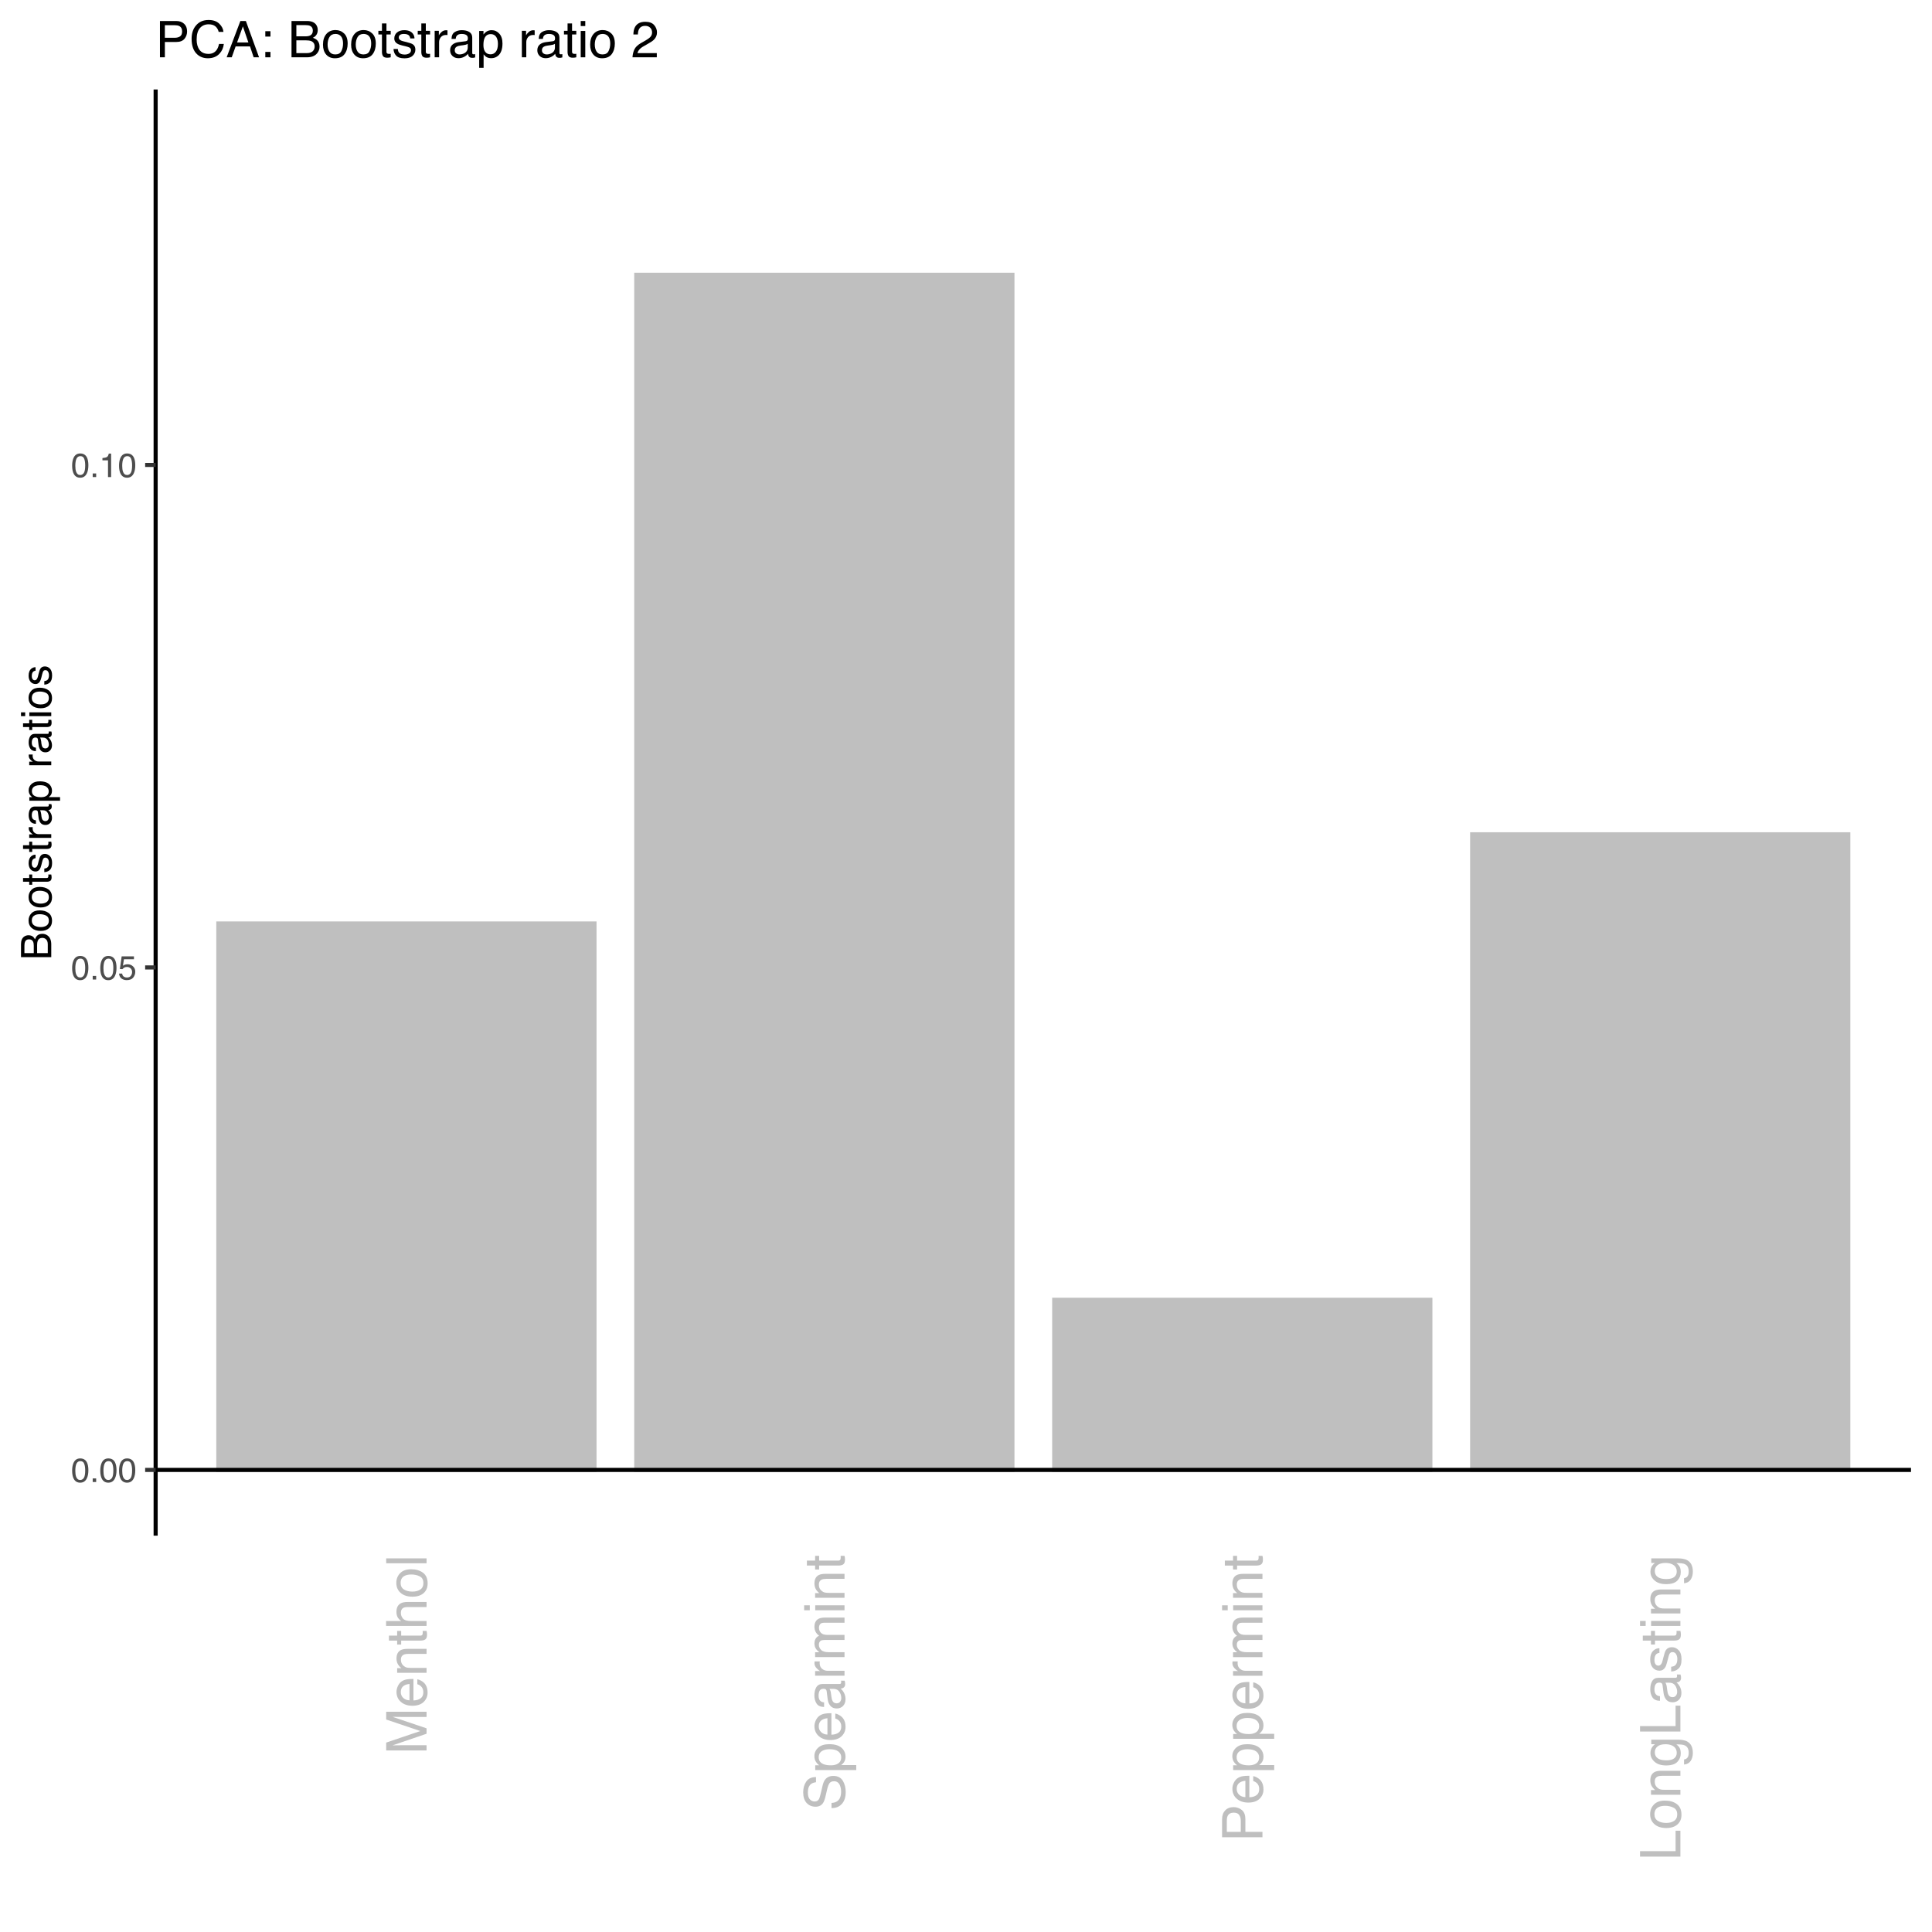 <?xml version="1.0" encoding="UTF-8"?>
<svg xmlns="http://www.w3.org/2000/svg" xmlns:xlink="http://www.w3.org/1999/xlink" width="504pt" height="504pt" viewBox="0 0 504 504" version="1.1">
<defs>
<g>
<symbol overflow="visible" id="glyph0-0">
<path style="stroke:none;" d="M 0.281 0 L 0.281 -6.312 L 5.297 -6.312 L 5.297 0 Z M 4.5 -0.797 L 4.5 -5.516 L 1.078 -5.516 L 1.078 -0.797 Z M 4.5 -0.797 "/>
</symbol>
<symbol overflow="visible" id="glyph0-1">
<path style="stroke:none;" d="M 2.375 -6.156 C 3.176 -6.156 3.754 -5.828 4.109 -5.172 C 4.379 -4.66 4.516 -3.961 4.516 -3.078 C 4.516 -2.242 4.391 -1.555 4.141 -1.016 C 3.785 -0.223 3.195 0.172 2.375 0.172 C 1.633 0.172 1.082 -0.148 0.719 -0.797 C 0.426 -1.328 0.281 -2.047 0.281 -2.953 C 0.281 -3.648 0.367 -4.25 0.547 -4.75 C 0.879 -5.688 1.488 -6.156 2.375 -6.156 Z M 2.375 -0.531 C 2.77 -0.531 3.086 -0.707 3.328 -1.062 C 3.566 -1.426 3.688 -2.086 3.688 -3.047 C 3.688 -3.754 3.598 -4.332 3.422 -4.781 C 3.254 -5.227 2.922 -5.453 2.422 -5.453 C 1.973 -5.453 1.641 -5.238 1.422 -4.812 C 1.211 -4.383 1.109 -3.754 1.109 -2.922 C 1.109 -2.297 1.176 -1.789 1.312 -1.406 C 1.52 -0.82 1.875 -0.531 2.375 -0.531 Z M 2.375 -0.531 "/>
</symbol>
<symbol overflow="visible" id="glyph0-2">
<path style="stroke:none;" d="M 0.75 -0.938 L 1.656 -0.938 L 1.656 0 L 0.75 0 Z M 0.75 -0.938 "/>
</symbol>
<symbol overflow="visible" id="glyph0-3">
<path style="stroke:none;" d="M 1.094 -1.562 C 1.133 -1.125 1.336 -0.82 1.703 -0.656 C 1.879 -0.57 2.094 -0.531 2.344 -0.531 C 2.801 -0.531 3.141 -0.676 3.359 -0.969 C 3.578 -1.258 3.688 -1.582 3.688 -1.938 C 3.688 -2.363 3.555 -2.691 3.297 -2.922 C 3.035 -3.16 2.719 -3.281 2.344 -3.281 C 2.082 -3.281 1.852 -3.227 1.656 -3.125 C 1.469 -3.02 1.305 -2.879 1.172 -2.703 L 0.5 -2.734 L 0.969 -6.047 L 4.172 -6.047 L 4.172 -5.297 L 1.562 -5.297 L 1.297 -3.594 C 1.43 -3.695 1.566 -3.773 1.703 -3.828 C 1.93 -3.93 2.195 -3.984 2.5 -3.984 C 3.062 -3.984 3.535 -3.801 3.922 -3.438 C 4.316 -3.07 4.516 -2.609 4.516 -2.047 C 4.516 -1.461 4.332 -0.945 3.969 -0.5 C 3.613 -0.062 3.047 0.156 2.266 0.156 C 1.754 0.156 1.305 0.016 0.922 -0.266 C 0.547 -0.547 0.332 -0.977 0.281 -1.562 Z M 1.094 -1.562 "/>
</symbol>
<symbol overflow="visible" id="glyph0-4">
<path style="stroke:none;" d="M 0.844 -4.359 L 0.844 -4.953 C 1.395 -5.004 1.781 -5.094 2 -5.219 C 2.227 -5.344 2.395 -5.645 2.5 -6.125 L 3.109 -6.125 L 3.109 0 L 2.297 0 L 2.297 -4.359 Z M 0.844 -4.359 "/>
</symbol>
<symbol overflow="visible" id="glyph1-0">
<path style="stroke:none;" d="M 0 -0.469 L -10.531 -0.469 L -10.531 -8.828 L 0 -8.828 Z M -1.312 -7.516 L -9.203 -7.516 L -9.203 -1.797 L -1.312 -1.797 Z M -1.312 -7.516 "/>
</symbol>
<symbol overflow="visible" id="glyph1-1">
<path style="stroke:none;" d="M -10.531 -1.078 L -10.531 -3.125 L -1.625 -6.141 L -10.531 -9.141 L -10.531 -11.172 L 0 -11.172 L 0 -9.812 L -6.219 -9.812 C -6.426 -9.812 -6.781 -9.816 -7.281 -9.828 C -7.781 -9.836 -8.312 -9.844 -8.875 -9.844 L 0 -6.844 L 0 -5.438 L -8.875 -2.406 L -8.547 -2.406 C -8.297 -2.406 -7.906 -2.41 -7.375 -2.422 C -6.844 -2.43 -6.457 -2.438 -6.219 -2.438 L 0 -2.438 L 0 -1.078 Z M -10.531 -1.078 "/>
</symbol>
<symbol overflow="visible" id="glyph1-2">
<path style="stroke:none;" d="M -7.844 -4.141 C -7.844 -4.68 -7.711 -5.207 -7.453 -5.719 C -7.203 -6.227 -6.875 -6.617 -6.469 -6.891 C -6.082 -7.148 -5.629 -7.32 -5.109 -7.406 C -4.754 -7.477 -4.191 -7.516 -3.422 -7.516 L -3.422 -1.906 C -2.641 -1.926 -2.016 -2.109 -1.547 -2.453 C -1.078 -2.797 -0.844 -3.328 -0.844 -4.047 C -0.844 -4.723 -1.066 -5.258 -1.516 -5.656 C -1.773 -5.883 -2.07 -6.047 -2.406 -6.141 L -2.406 -7.422 C -2.125 -7.379 -1.812 -7.266 -1.469 -7.078 C -1.125 -6.891 -0.836 -6.68 -0.609 -6.453 C -0.234 -6.055 0.02 -5.57 0.156 -5 C 0.227 -4.688 0.266 -4.332 0.266 -3.938 C 0.266 -2.977 -0.078 -2.164 -0.766 -1.5 C -1.461 -0.844 -2.438 -0.516 -3.688 -0.516 C -4.914 -0.516 -5.914 -0.848 -6.688 -1.516 C -7.457 -2.18 -7.844 -3.055 -7.844 -4.141 Z M -4.453 -6.203 C -5.004 -6.148 -5.445 -6.023 -5.781 -5.828 C -6.406 -5.473 -6.719 -4.883 -6.719 -4.062 C -6.719 -3.469 -6.504 -2.969 -6.078 -2.562 C -5.648 -2.164 -5.109 -1.957 -4.453 -1.938 Z M -7.859 -4.016 Z M -7.859 -4.016 "/>
</symbol>
<symbol overflow="visible" id="glyph1-3">
<path style="stroke:none;" d="M -7.672 -0.953 L -7.672 -2.172 L -6.578 -2.172 C -7.023 -2.535 -7.348 -2.922 -7.547 -3.328 C -7.742 -3.734 -7.844 -4.18 -7.844 -4.672 C -7.844 -5.766 -7.461 -6.504 -6.703 -6.891 C -6.285 -7.098 -5.691 -7.203 -4.922 -7.203 L 0 -7.203 L 0 -5.891 L -4.828 -5.891 C -5.297 -5.891 -5.676 -5.82 -5.969 -5.688 C -6.445 -5.457 -6.688 -5.039 -6.688 -4.438 C -6.688 -4.125 -6.656 -3.875 -6.594 -3.688 C -6.488 -3.332 -6.273 -3.02 -5.953 -2.75 C -5.703 -2.531 -5.441 -2.391 -5.172 -2.328 C -4.898 -2.266 -4.516 -2.234 -4.016 -2.234 L 0 -2.234 L 0 -0.953 Z M -7.859 -3.969 Z M -7.859 -3.969 "/>
</symbol>
<symbol overflow="visible" id="glyph1-4">
<path style="stroke:none;" d="M -9.812 -1.203 L -9.812 -2.5 L -7.672 -2.5 L -7.672 -3.734 L -6.625 -3.734 L -6.625 -2.5 L -1.609 -2.5 C -1.336 -2.5 -1.16 -2.594 -1.078 -2.781 C -1.023 -2.883 -1 -3.051 -1 -3.281 C -1 -3.344 -1 -3.41 -1 -3.484 C -1 -3.555 -1.004 -3.641 -1.016 -3.734 L 0 -3.734 C 0.039 -3.586 0.07 -3.43 0.094 -3.266 C 0.113 -3.109 0.125 -2.938 0.125 -2.75 C 0.125 -2.145 -0.023 -1.734 -0.328 -1.516 C -0.641 -1.305 -1.047 -1.203 -1.547 -1.203 L -6.625 -1.203 L -6.625 -0.172 L -7.672 -0.172 L -7.672 -1.203 Z M -9.812 -1.203 "/>
</symbol>
<symbol overflow="visible" id="glyph1-5">
<path style="stroke:none;" d="M -10.562 -0.953 L -10.562 -2.234 L -6.641 -2.234 C -7.023 -2.535 -7.297 -2.812 -7.453 -3.062 C -7.723 -3.477 -7.859 -3.992 -7.859 -4.609 C -7.859 -5.723 -7.469 -6.477 -6.688 -6.875 C -6.258 -7.094 -5.672 -7.203 -4.922 -7.203 L 0 -7.203 L 0 -5.875 L -4.828 -5.875 C -5.398 -5.875 -5.816 -5.801 -6.078 -5.656 C -6.492 -5.426 -6.703 -4.988 -6.703 -4.344 C -6.703 -3.801 -6.52 -3.312 -6.156 -2.875 C -5.789 -2.445 -5.094 -2.234 -4.062 -2.234 L 0 -2.234 L 0 -0.953 Z M -10.562 -0.953 "/>
</symbol>
<symbol overflow="visible" id="glyph1-6">
<path style="stroke:none;" d="M -0.828 -3.984 C -0.828 -4.836 -1.148 -5.422 -1.797 -5.734 C -2.441 -6.055 -3.164 -6.219 -3.969 -6.219 C -4.676 -6.219 -5.254 -6.102 -5.703 -5.875 C -6.41 -5.52 -6.766 -4.895 -6.766 -4 C -6.766 -3.219 -6.461 -2.645 -5.859 -2.281 C -5.266 -1.926 -4.539 -1.75 -3.688 -1.75 C -2.875 -1.75 -2.191 -1.926 -1.641 -2.281 C -1.098 -2.645 -0.828 -3.211 -0.828 -3.984 Z M -7.891 -4.047 C -7.891 -5.035 -7.562 -5.867 -6.906 -6.547 C -6.25 -7.234 -5.281 -7.578 -4 -7.578 C -2.758 -7.578 -1.734 -7.273 -0.922 -6.672 C -0.117 -6.066 0.281 -5.133 0.281 -3.875 C 0.281 -2.812 -0.07 -1.969 -0.781 -1.344 C -1.5 -0.727 -2.461 -0.422 -3.672 -0.422 C -4.961 -0.422 -5.988 -0.75 -6.75 -1.406 C -7.508 -2.062 -7.891 -2.941 -7.891 -4.047 Z M -7.859 -4 Z M -7.859 -4 "/>
</symbol>
<symbol overflow="visible" id="glyph1-7">
<path style="stroke:none;" d="M -10.531 -0.984 L -10.531 -2.266 L 0 -2.266 L 0 -0.984 Z M -10.531 -0.984 "/>
</symbol>
<symbol overflow="visible" id="glyph1-8">
<path style="stroke:none;" d="M -3.391 -2.047 C -2.797 -2.078 -2.312 -2.219 -1.938 -2.469 C -1.238 -2.945 -0.891 -3.781 -0.891 -4.969 C -0.891 -5.508 -0.969 -6 -1.125 -6.438 C -1.414 -7.281 -1.945 -7.703 -2.719 -7.703 C -3.289 -7.703 -3.695 -7.523 -3.938 -7.172 C -4.176 -6.805 -4.383 -6.238 -4.562 -5.469 L -4.891 -4.047 C -5.098 -3.109 -5.328 -2.445 -5.578 -2.062 C -6.016 -1.395 -6.672 -1.062 -7.547 -1.062 C -8.492 -1.062 -9.27 -1.383 -9.875 -2.031 C -10.477 -2.688 -10.781 -3.617 -10.781 -4.828 C -10.781 -5.922 -10.516 -6.852 -9.984 -7.625 C -9.453 -8.406 -8.602 -8.797 -7.438 -8.797 L -7.438 -7.453 C -8 -7.379 -8.43 -7.223 -8.734 -6.984 C -9.285 -6.555 -9.562 -5.82 -9.562 -4.781 C -9.562 -3.938 -9.383 -3.332 -9.031 -2.969 C -8.676 -2.602 -8.266 -2.422 -7.797 -2.422 C -7.273 -2.422 -6.895 -2.633 -6.656 -3.062 C -6.508 -3.344 -6.32 -3.977 -6.094 -4.969 L -5.75 -6.453 C -5.594 -7.16 -5.375 -7.707 -5.094 -8.094 C -4.594 -8.758 -3.875 -9.094 -2.938 -9.094 C -1.781 -9.094 -0.945 -8.672 -0.438 -7.828 C 0.062 -6.984 0.312 -6 0.312 -4.875 C 0.312 -3.562 -0.02 -2.535 -0.688 -1.797 C -1.352 -1.055 -2.254 -0.691 -3.391 -0.703 Z M -10.812 -4.922 Z M -10.812 -4.922 "/>
</symbol>
<symbol overflow="visible" id="glyph1-9">
<path style="stroke:none;" d="M -0.859 -4.188 C -0.859 -4.789 -1.109 -5.289 -1.609 -5.688 C -2.117 -6.082 -2.879 -6.281 -3.891 -6.281 C -4.492 -6.281 -5.016 -6.191 -5.453 -6.016 C -6.305 -5.68 -6.734 -5.07 -6.734 -4.188 C -6.734 -3.289 -6.285 -2.676 -5.391 -2.344 C -4.91 -2.164 -4.301 -2.078 -3.562 -2.078 C -2.969 -2.078 -2.469 -2.164 -2.062 -2.344 C -1.258 -2.676 -0.859 -3.289 -0.859 -4.188 Z M -7.641 -0.844 L -7.641 -2.094 L -6.625 -2.094 C -6.969 -2.352 -7.234 -2.633 -7.422 -2.938 C -7.711 -3.375 -7.859 -3.891 -7.859 -4.484 C -7.859 -5.348 -7.523 -6.082 -6.859 -6.688 C -6.191 -7.289 -5.238 -7.594 -4 -7.594 C -2.332 -7.594 -1.141 -7.16 -0.422 -6.297 C 0.035 -5.734 0.266 -5.086 0.266 -4.359 C 0.266 -3.773 0.133 -3.289 -0.125 -2.906 C -0.27 -2.676 -0.516 -2.422 -0.859 -2.141 L 3.062 -2.141 L 3.062 -0.844 Z M -7.641 -0.844 "/>
</symbol>
<symbol overflow="visible" id="glyph1-10">
<path style="stroke:none;" d="M -2.047 -1.938 C -1.672 -1.938 -1.375 -2.07 -1.156 -2.344 C -0.945 -2.613 -0.844 -2.938 -0.844 -3.312 C -0.844 -3.758 -0.945 -4.195 -1.156 -4.625 C -1.5 -5.344 -2.066 -5.703 -2.859 -5.703 L -3.906 -5.703 C -3.801 -5.547 -3.711 -5.344 -3.641 -5.094 C -3.578 -4.844 -3.535 -4.598 -3.516 -4.359 L -3.406 -3.578 C -3.344 -3.109 -3.242 -2.758 -3.109 -2.531 C -2.891 -2.133 -2.535 -1.938 -2.047 -1.938 Z M -4.656 -5.062 C -4.688 -5.352 -4.805 -5.551 -5.016 -5.656 C -5.129 -5.707 -5.297 -5.734 -5.516 -5.734 C -5.953 -5.734 -6.27 -5.578 -6.469 -5.266 C -6.664 -4.953 -6.766 -4.504 -6.766 -3.922 C -6.766 -3.254 -6.582 -2.781 -6.219 -2.5 C -6.02 -2.332 -5.723 -2.227 -5.328 -2.188 L -5.328 -0.984 C -6.273 -1.004 -6.93 -1.305 -7.297 -1.891 C -7.672 -2.484 -7.859 -3.172 -7.859 -3.953 C -7.859 -4.859 -7.688 -5.594 -7.344 -6.156 C -7 -6.707 -6.461 -6.984 -5.734 -6.984 L -1.312 -6.984 C -1.188 -6.984 -1.082 -7.008 -1 -7.062 C -0.914 -7.125 -0.875 -7.242 -0.875 -7.422 C -0.875 -7.484 -0.875 -7.547 -0.875 -7.609 C -0.883 -7.68 -0.898 -7.758 -0.922 -7.844 L 0.031 -7.844 C 0.094 -7.645 0.129 -7.492 0.141 -7.391 C 0.16 -7.285 0.172 -7.141 0.172 -6.953 C 0.172 -6.516 0.008 -6.191 -0.312 -5.984 C -0.477 -5.879 -0.711 -5.805 -1.016 -5.766 C -0.672 -5.504 -0.367 -5.125 -0.109 -4.625 C 0.141 -4.133 0.266 -3.598 0.266 -3.016 C 0.266 -2.297 0.051 -1.711 -0.375 -1.266 C -0.812 -0.816 -1.359 -0.594 -2.016 -0.594 C -2.723 -0.594 -3.27 -0.812 -3.656 -1.25 C -4.051 -1.695 -4.297 -2.281 -4.391 -3 Z M -7.859 -3.984 Z M -7.859 -3.984 "/>
</symbol>
<symbol overflow="visible" id="glyph1-11">
<path style="stroke:none;" d="M -7.672 -0.984 L -7.672 -2.203 L -6.344 -2.203 C -6.602 -2.305 -6.914 -2.551 -7.281 -2.938 C -7.656 -3.332 -7.844 -3.785 -7.844 -4.297 C -7.844 -4.316 -7.836 -4.352 -7.828 -4.406 C -7.828 -4.469 -7.82 -4.57 -7.812 -4.719 L -6.453 -4.719 C -6.461 -4.633 -6.469 -4.562 -6.469 -4.5 C -6.477 -4.438 -6.484 -4.367 -6.484 -4.297 C -6.484 -3.641 -6.273 -3.133 -5.859 -2.781 C -5.441 -2.438 -4.957 -2.266 -4.406 -2.266 L 0 -2.266 L 0 -0.984 Z M -7.672 -0.984 "/>
</symbol>
<symbol overflow="visible" id="glyph1-12">
<path style="stroke:none;" d="M -7.672 -0.953 L -7.672 -2.219 L -6.578 -2.219 C -6.961 -2.52 -7.238 -2.797 -7.406 -3.047 C -7.695 -3.473 -7.844 -3.957 -7.844 -4.5 C -7.844 -5.113 -7.691 -5.602 -7.391 -5.969 C -7.223 -6.188 -6.973 -6.379 -6.641 -6.547 C -7.047 -6.836 -7.348 -7.176 -7.547 -7.562 C -7.742 -7.945 -7.844 -8.379 -7.844 -8.859 C -7.844 -9.891 -7.473 -10.594 -6.734 -10.969 C -6.328 -11.164 -5.785 -11.266 -5.109 -11.266 L 0 -11.266 L 0 -9.922 L -5.328 -9.922 C -5.836 -9.922 -6.188 -9.789 -6.375 -9.531 C -6.57 -9.281 -6.672 -8.973 -6.672 -8.609 C -6.672 -8.109 -6.5 -7.672 -6.156 -7.297 C -5.82 -6.93 -5.258 -6.75 -4.469 -6.75 L 0 -6.75 L 0 -5.438 L -5 -5.438 C -5.52 -5.438 -5.898 -5.379 -6.141 -5.266 C -6.504 -5.066 -6.688 -4.695 -6.688 -4.156 C -6.688 -3.676 -6.492 -3.234 -6.109 -2.828 C -5.734 -2.43 -5.051 -2.234 -4.062 -2.234 L 0 -2.234 L 0 -0.953 Z M -7.672 -0.953 "/>
</symbol>
<symbol overflow="visible" id="glyph1-13">
<path style="stroke:none;" d="M -7.641 -0.953 L -7.641 -2.25 L 0 -2.25 L 0 -0.953 Z M -10.531 -0.953 L -10.531 -2.25 L -9.062 -2.25 L -9.062 -0.953 Z M -10.531 -0.953 "/>
</symbol>
<symbol overflow="visible" id="glyph1-14">
<path style="stroke:none;" d="M -10.531 -1.25 L -10.531 -5.984 C -10.531 -6.922 -10.266 -7.676 -9.734 -8.25 C -9.203 -8.82 -8.461 -9.109 -7.516 -9.109 C -6.691 -9.109 -5.973 -8.852 -5.359 -8.344 C -4.754 -7.832 -4.453 -7.047 -4.453 -5.984 L -4.453 -2.672 L 0 -2.672 L 0 -1.25 Z M -7.5 -7.672 C -8.27 -7.672 -8.797 -7.383 -9.078 -6.812 C -9.223 -6.5 -9.297 -6.066 -9.297 -5.516 L -9.297 -2.672 L -5.656 -2.672 L -5.656 -5.516 C -5.656 -6.148 -5.789 -6.664 -6.062 -7.062 C -6.332 -7.469 -6.812 -7.672 -7.5 -7.672 Z M -7.5 -7.672 "/>
</symbol>
<symbol overflow="visible" id="glyph1-15">
<path style="stroke:none;" d="M -10.531 -1.125 L -10.531 -2.547 L -1.25 -2.547 L -1.25 -7.875 L 0 -7.875 L 0 -1.125 Z M -10.531 -1.125 "/>
</symbol>
<symbol overflow="visible" id="glyph1-16">
<path style="stroke:none;" d="M -7.812 -3.656 C -7.812 -4.258 -7.66 -4.785 -7.359 -5.234 C -7.191 -5.473 -6.953 -5.719 -6.641 -5.969 L -7.594 -5.969 L -7.594 -7.156 L -0.625 -7.156 C 0.352 -7.156 1.125 -7.016 1.688 -6.734 C 2.727 -6.203 3.25 -5.191 3.25 -3.703 C 3.25 -2.879 3.062 -2.188 2.688 -1.625 C 2.32 -1.062 1.742 -0.742 0.953 -0.672 L 0.953 -1.984 C 1.297 -2.047 1.562 -2.172 1.75 -2.359 C 2.031 -2.648 2.172 -3.109 2.172 -3.734 C 2.172 -4.723 1.82 -5.367 1.125 -5.672 C 0.719 -5.859 -0.008 -5.941 -1.062 -5.922 C -0.676 -5.66 -0.383 -5.348 -0.188 -4.984 C 0 -4.629 0.094 -4.148 0.094 -3.547 C 0.094 -2.723 -0.195 -2 -0.781 -1.375 C -1.375 -0.75 -2.352 -0.438 -3.719 -0.438 C -5 -0.438 -6 -0.75 -6.719 -1.375 C -7.445 -2.008 -7.812 -2.77 -7.812 -3.656 Z M -3.875 -5.969 C -4.82 -5.969 -5.523 -5.77 -5.984 -5.375 C -6.441 -4.988 -6.672 -4.492 -6.672 -3.891 C -6.672 -2.984 -6.242 -2.363 -5.391 -2.031 C -4.941 -1.852 -4.348 -1.766 -3.609 -1.766 C -2.742 -1.766 -2.082 -1.938 -1.625 -2.281 C -1.176 -2.633 -0.953 -3.109 -0.953 -3.703 C -0.953 -4.629 -1.375 -5.281 -2.219 -5.656 C -2.688 -5.863 -3.238 -5.969 -3.875 -5.969 Z M -7.859 -3.797 Z M -7.859 -3.797 "/>
</symbol>
<symbol overflow="visible" id="glyph1-17">
<path style="stroke:none;" d="M -2.406 -1.719 C -1.977 -1.75 -1.648 -1.852 -1.422 -2.031 C -1.004 -2.352 -0.797 -2.914 -0.797 -3.719 C -0.797 -4.195 -0.898 -4.617 -1.109 -4.984 C -1.316 -5.348 -1.641 -5.531 -2.078 -5.531 C -2.398 -5.531 -2.648 -5.383 -2.828 -5.094 C -2.93 -4.906 -3.051 -4.535 -3.188 -3.984 L -3.453 -2.969 C -3.609 -2.312 -3.785 -1.828 -3.984 -1.516 C -4.336 -0.961 -4.82 -0.688 -5.438 -0.688 C -6.164 -0.688 -6.754 -0.945 -7.203 -1.469 C -7.648 -1.988 -7.875 -2.691 -7.875 -3.578 C -7.875 -4.734 -7.535 -5.566 -6.859 -6.078 C -6.43 -6.398 -5.969 -6.555 -5.469 -6.547 L -5.469 -5.328 C -5.758 -5.305 -6.023 -5.203 -6.266 -5.016 C -6.598 -4.723 -6.766 -4.211 -6.766 -3.484 C -6.766 -2.992 -6.672 -2.625 -6.484 -2.375 C -6.305 -2.125 -6.062 -2 -5.75 -2 C -5.414 -2 -5.148 -2.164 -4.953 -2.5 C -4.828 -2.688 -4.723 -2.969 -4.641 -3.344 L -4.422 -4.188 C -4.203 -5.113 -3.988 -5.734 -3.781 -6.047 C -3.445 -6.555 -2.926 -6.812 -2.219 -6.812 C -1.539 -6.812 -0.953 -6.551 -0.453 -6.031 C 0.047 -5.508 0.297 -4.719 0.297 -3.656 C 0.297 -2.52 0.035 -1.711 -0.484 -1.234 C -1.004 -0.754 -1.645 -0.5 -2.406 -0.469 Z M -7.859 -3.625 Z M -7.859 -3.625 "/>
</symbol>
<symbol overflow="visible" id="glyph2-0">
<path style="stroke:none;" d="M 0 -0.359 L -7.891 -0.359 L -7.891 -6.625 L 0 -6.625 Z M -0.984 -5.625 L -6.906 -5.625 L -6.906 -1.344 L -0.984 -1.344 Z M -0.984 -5.625 "/>
</symbol>
<symbol overflow="visible" id="glyph2-1">
<path style="stroke:none;" d="M -4.562 -3.797 C -4.562 -4.254 -4.625 -4.609 -4.75 -4.859 C -4.938 -5.254 -5.289 -5.453 -5.812 -5.453 C -6.32 -5.453 -6.664 -5.238 -6.844 -4.812 C -6.945 -4.582 -7 -4.234 -7 -3.766 L -7 -1.859 L -4.562 -1.859 Z M -0.906 -4.156 C -0.906 -4.812 -1.098 -5.281 -1.484 -5.562 C -1.723 -5.738 -2.016 -5.828 -2.359 -5.828 C -2.93 -5.828 -3.32 -5.57 -3.531 -5.062 C -3.633 -4.789 -3.688 -4.43 -3.688 -3.984 L -3.688 -1.859 L -0.906 -1.859 Z M -7.891 -0.812 L -7.891 -4.203 C -7.891 -5.129 -7.613 -5.785 -7.062 -6.172 C -6.738 -6.398 -6.363 -6.516 -5.938 -6.516 C -5.438 -6.516 -5.023 -6.375 -4.703 -6.094 C -4.535 -5.945 -4.383 -5.734 -4.25 -5.453 C -4.094 -5.859 -3.922 -6.16 -3.734 -6.359 C -3.391 -6.711 -2.91 -6.891 -2.297 -6.891 C -1.797 -6.891 -1.336 -6.734 -0.922 -6.422 C -0.305 -5.941 0 -5.18 0 -4.141 L 0 -0.812 Z M -7.891 -0.812 "/>
</symbol>
<symbol overflow="visible" id="glyph2-2">
<path style="stroke:none;" d="M -0.625 -2.984 C -0.625 -3.629 -0.863 -4.07 -1.344 -4.312 C -1.832 -4.551 -2.375 -4.672 -2.969 -4.672 C -3.508 -4.672 -3.945 -4.582 -4.281 -4.406 C -4.812 -4.133 -5.078 -3.664 -5.078 -3 C -5.078 -2.406 -4.848 -1.973 -4.391 -1.703 C -3.941 -1.441 -3.398 -1.312 -2.766 -1.312 C -2.148 -1.312 -1.641 -1.441 -1.234 -1.703 C -0.828 -1.973 -0.625 -2.398 -0.625 -2.984 Z M -5.922 -3.031 C -5.922 -3.77 -5.672 -4.395 -5.172 -4.906 C -4.68 -5.414 -3.957 -5.672 -3 -5.672 C -2.07 -5.672 -1.305 -5.445 -0.703 -5 C -0.098 -4.551 0.203 -3.852 0.203 -2.906 C 0.203 -2.113 -0.062 -1.484 -0.594 -1.016 C -1.125 -0.547 -1.844 -0.312 -2.75 -0.312 C -3.719 -0.312 -4.488 -0.555 -5.062 -1.047 C -5.633 -1.535 -5.922 -2.195 -5.922 -3.031 Z M -5.891 -3 Z M -5.891 -3 "/>
</symbol>
<symbol overflow="visible" id="glyph2-3">
<path style="stroke:none;" d="M -7.359 -0.906 L -7.359 -1.875 L -5.75 -1.875 L -5.75 -2.797 L -4.969 -2.797 L -4.969 -1.875 L -1.203 -1.875 C -1.004 -1.875 -0.875 -1.941 -0.812 -2.078 C -0.77 -2.16 -0.75 -2.285 -0.75 -2.453 C -0.75 -2.504 -0.75 -2.555 -0.75 -2.609 C -0.75 -2.66 -0.754 -2.723 -0.766 -2.797 L 0 -2.797 C 0.031 -2.68 0.051 -2.562 0.062 -2.438 C 0.082 -2.32 0.094 -2.195 0.094 -2.062 C 0.094 -1.613 -0.02 -1.305 -0.25 -1.141 C -0.488 -0.984 -0.789 -0.906 -1.156 -0.906 L -4.969 -0.906 L -4.969 -0.125 L -5.75 -0.125 L -5.75 -0.906 Z M -7.359 -0.906 "/>
</symbol>
<symbol overflow="visible" id="glyph2-4">
<path style="stroke:none;" d="M -1.812 -1.281 C -1.488 -1.312 -1.238 -1.395 -1.062 -1.531 C -0.75 -1.77 -0.594 -2.191 -0.594 -2.797 C -0.594 -3.148 -0.672 -3.461 -0.828 -3.734 C -0.984 -4.004 -1.223 -4.141 -1.547 -4.141 C -1.797 -4.141 -1.984 -4.031 -2.109 -3.812 C -2.191 -3.676 -2.285 -3.398 -2.391 -2.984 L -2.578 -2.219 C -2.703 -1.727 -2.836 -1.367 -2.984 -1.141 C -3.254 -0.723 -3.617 -0.516 -4.078 -0.516 C -4.617 -0.516 -5.055 -0.707 -5.391 -1.094 C -5.734 -1.488 -5.906 -2.02 -5.906 -2.688 C -5.906 -3.551 -5.648 -4.176 -5.141 -4.562 C -4.816 -4.801 -4.469 -4.914 -4.094 -4.906 L -4.094 -4 C -4.312 -3.977 -4.508 -3.898 -4.688 -3.766 C -4.945 -3.547 -5.078 -3.16 -5.078 -2.609 C -5.078 -2.242 -5.004 -1.969 -4.859 -1.781 C -4.723 -1.594 -4.539 -1.5 -4.312 -1.5 C -4.062 -1.5 -3.863 -1.625 -3.719 -1.875 C -3.625 -2.008 -3.539 -2.219 -3.469 -2.5 L -3.312 -3.141 C -3.145 -3.836 -2.984 -4.301 -2.828 -4.531 C -2.578 -4.914 -2.191 -5.109 -1.672 -5.109 C -1.148 -5.109 -0.703 -4.91 -0.328 -4.516 C 0.035 -4.129 0.219 -3.539 0.219 -2.75 C 0.219 -1.895 0.023 -1.285 -0.359 -0.922 C -0.754 -0.566 -1.238 -0.379 -1.812 -0.359 Z M -5.891 -2.719 Z M -5.891 -2.719 "/>
</symbol>
<symbol overflow="visible" id="glyph2-5">
<path style="stroke:none;" d="M -5.75 -0.734 L -5.75 -1.656 L -4.766 -1.656 C -4.953 -1.727 -5.18 -1.91 -5.453 -2.203 C -5.734 -2.492 -5.875 -2.832 -5.875 -3.219 C -5.875 -3.238 -5.875 -3.27 -5.875 -3.312 C -5.875 -3.352 -5.867 -3.426 -5.859 -3.531 L -4.828 -3.531 C -4.836 -3.477 -4.844 -3.426 -4.844 -3.375 C -4.852 -3.32 -4.859 -3.27 -4.859 -3.219 C -4.859 -2.727 -4.703 -2.352 -4.391 -2.094 C -4.078 -1.832 -3.719 -1.703 -3.312 -1.703 L 0 -1.703 L 0 -0.734 Z M -5.75 -0.734 "/>
</symbol>
<symbol overflow="visible" id="glyph2-6">
<path style="stroke:none;" d="M -1.531 -1.453 C -1.25 -1.453 -1.023 -1.551 -0.859 -1.75 C -0.703 -1.957 -0.625 -2.203 -0.625 -2.484 C -0.625 -2.816 -0.703 -3.145 -0.859 -3.469 C -1.117 -4.008 -1.551 -4.281 -2.156 -4.281 L -2.922 -4.281 C -2.848 -4.156 -2.785 -4 -2.734 -3.812 C -2.691 -3.633 -2.656 -3.453 -2.625 -3.266 L -2.562 -2.688 C -2.508 -2.332 -2.438 -2.066 -2.344 -1.891 C -2.164 -1.598 -1.895 -1.453 -1.531 -1.453 Z M -3.484 -3.797 C -3.516 -4.016 -3.609 -4.16 -3.766 -4.234 C -3.848 -4.273 -3.973 -4.297 -4.141 -4.297 C -4.461 -4.297 -4.695 -4.176 -4.844 -3.938 C -5 -3.707 -5.078 -3.375 -5.078 -2.938 C -5.078 -2.438 -4.941 -2.082 -4.672 -1.875 C -4.516 -1.75 -4.289 -1.672 -4 -1.641 L -4 -0.734 C -4.707 -0.754 -5.195 -0.984 -5.469 -1.422 C -5.75 -1.867 -5.891 -2.383 -5.891 -2.969 C -5.891 -3.645 -5.758 -4.191 -5.5 -4.609 C -5.25 -5.035 -4.848 -5.25 -4.297 -5.25 L -0.984 -5.25 C -0.891 -5.25 -0.812 -5.266 -0.75 -5.297 C -0.688 -5.336 -0.656 -5.426 -0.656 -5.562 C -0.656 -5.602 -0.656 -5.648 -0.656 -5.703 C -0.664 -5.766 -0.676 -5.82 -0.688 -5.875 L 0.031 -5.875 C 0.07 -5.727 0.098 -5.613 0.109 -5.531 C 0.117 -5.457 0.125 -5.352 0.125 -5.219 C 0.125 -4.883 0.004 -4.641 -0.234 -4.484 C -0.359 -4.41 -0.535 -4.359 -0.766 -4.328 C -0.504 -4.129 -0.281 -3.844 -0.094 -3.469 C 0.094 -3.102 0.188 -2.695 0.188 -2.25 C 0.188 -1.719 0.023 -1.281 -0.297 -0.938 C -0.617 -0.602 -1.023 -0.438 -1.516 -0.438 C -2.047 -0.438 -2.457 -0.602 -2.75 -0.938 C -3.039 -1.27 -3.223 -1.707 -3.297 -2.25 Z M -5.891 -2.984 Z M -5.891 -2.984 "/>
</symbol>
<symbol overflow="visible" id="glyph2-7">
<path style="stroke:none;" d="M -0.656 -3.141 C -0.656 -3.586 -0.844 -3.957 -1.219 -4.25 C -1.594 -4.551 -2.156 -4.703 -2.906 -4.703 C -3.363 -4.703 -3.758 -4.641 -4.094 -4.516 C -4.727 -4.266 -5.047 -3.805 -5.047 -3.141 C -5.047 -2.461 -4.711 -2.004 -4.047 -1.766 C -3.68 -1.629 -3.223 -1.562 -2.672 -1.562 C -2.234 -1.562 -1.859 -1.629 -1.547 -1.766 C -0.953 -2.016 -0.656 -2.473 -0.656 -3.141 Z M -5.719 -0.641 L -5.719 -1.578 L -4.969 -1.578 C -5.227 -1.766 -5.426 -1.973 -5.562 -2.203 C -5.781 -2.535 -5.891 -2.922 -5.891 -3.359 C -5.891 -4.004 -5.641 -4.555 -5.141 -5.016 C -4.641 -5.473 -3.926 -5.703 -3 -5.703 C -1.75 -5.703 -0.852 -5.375 -0.312 -4.719 C 0.02 -4.301 0.188 -3.816 0.188 -3.266 C 0.188 -2.828 0.094 -2.461 -0.094 -2.172 C -0.195 -2.004 -0.379 -1.812 -0.641 -1.594 L 2.297 -1.594 L 2.297 -0.641 Z M -5.719 -0.641 "/>
</symbol>
<symbol overflow="visible" id="glyph2-8">
<path style="stroke:none;" d=""/>
</symbol>
<symbol overflow="visible" id="glyph2-9">
<path style="stroke:none;" d="M -5.719 -0.703 L -5.719 -1.688 L 0 -1.688 L 0 -0.703 Z M -7.891 -0.703 L -7.891 -1.688 L -6.797 -1.688 L -6.797 -0.703 Z M -7.891 -0.703 "/>
</symbol>
<symbol overflow="visible" id="glyph3-0">
<path style="stroke:none;" d="M 0.422 0 L 0.422 -9.469 L 7.938 -9.469 L 7.938 0 Z M 6.75 -1.188 L 6.75 -8.281 L 1.609 -8.281 L 1.609 -1.188 Z M 6.75 -1.188 "/>
</symbol>
<symbol overflow="visible" id="glyph3-1">
<path style="stroke:none;" d="M 1.125 -9.469 L 5.391 -9.469 C 6.234 -9.469 6.91 -9.227 7.422 -8.75 C 7.941 -8.281 8.203 -7.613 8.203 -6.75 C 8.203 -6.008 7.973 -5.363 7.516 -4.812 C 7.055 -4.27 6.348 -4 5.391 -4 L 2.406 -4 L 2.406 0 L 1.125 0 Z M 6.906 -6.75 C 6.906 -7.445 6.645 -7.922 6.125 -8.172 C 5.844 -8.305 5.457 -8.375 4.969 -8.375 L 2.406 -8.375 L 2.406 -5.094 L 4.969 -5.094 C 5.539 -5.094 6.004 -5.211 6.359 -5.453 C 6.723 -5.703 6.906 -6.133 6.906 -6.75 Z M 6.906 -6.75 "/>
</symbol>
<symbol overflow="visible" id="glyph3-2">
<path style="stroke:none;" d="M 5 -9.734 C 6.195 -9.734 7.125 -9.414 7.781 -8.781 C 8.445 -8.145 8.816 -7.426 8.891 -6.625 L 7.641 -6.625 C 7.492 -7.238 7.207 -7.723 6.781 -8.078 C 6.363 -8.43 5.773 -8.609 5.016 -8.609 C 4.078 -8.609 3.32 -8.281 2.75 -7.625 C 2.176 -6.969 1.891 -5.961 1.891 -4.609 C 1.891 -3.504 2.145 -2.609 2.656 -1.922 C 3.176 -1.234 3.953 -0.891 4.984 -0.891 C 5.93 -0.891 6.648 -1.25 7.141 -1.969 C 7.398 -2.352 7.598 -2.859 7.734 -3.484 L 8.984 -3.484 C 8.867 -2.484 8.5 -1.645 7.875 -0.969 C 7.125 -0.156 6.109 0.25 4.828 0.25 C 3.723 0.25 2.801 -0.082 2.062 -0.75 C 1.07 -1.633 0.578 -2.992 0.578 -4.828 C 0.578 -6.234 0.945 -7.379 1.688 -8.266 C 2.488 -9.242 3.594 -9.734 5 -9.734 Z M 4.734 -9.734 Z M 4.734 -9.734 "/>
</symbol>
<symbol overflow="visible" id="glyph3-3">
<path style="stroke:none;" d="M 5.859 -3.875 L 4.422 -8.062 L 2.906 -3.875 Z M 3.766 -9.469 L 5.203 -9.469 L 8.641 0 L 7.234 0 L 6.281 -2.844 L 2.531 -2.844 L 1.516 0 L 0.188 0 Z M 3.766 -9.469 "/>
</symbol>
<symbol overflow="visible" id="glyph3-4">
<path style="stroke:none;" d="M 1.469 -6.812 L 2.812 -6.812 L 2.812 -5.406 L 1.469 -5.406 Z M 1.469 -1.406 L 2.812 -1.406 L 2.812 0 L 1.469 0 Z M 1.469 -1.406 "/>
</symbol>
<symbol overflow="visible" id="glyph3-5">
<path style="stroke:none;" d=""/>
</symbol>
<symbol overflow="visible" id="glyph3-6">
<path style="stroke:none;" d="M 4.562 -5.469 C 5.102 -5.469 5.523 -5.539 5.828 -5.688 C 6.297 -5.926 6.531 -6.352 6.531 -6.969 C 6.531 -7.582 6.281 -8 5.781 -8.219 C 5.5 -8.344 5.078 -8.406 4.516 -8.406 L 2.234 -8.406 L 2.234 -5.469 Z M 5 -1.094 C 5.781 -1.094 6.336 -1.32 6.672 -1.781 C 6.891 -2.07 7 -2.422 7 -2.828 C 7 -3.516 6.691 -3.984 6.078 -4.234 C 5.742 -4.359 5.312 -4.422 4.781 -4.422 L 2.234 -4.422 L 2.234 -1.094 Z M 0.969 -9.469 L 5.047 -9.469 C 6.148 -9.469 6.938 -9.141 7.406 -8.484 C 7.676 -8.086 7.812 -7.633 7.812 -7.125 C 7.812 -6.531 7.645 -6.039 7.312 -5.656 C 7.133 -5.445 6.879 -5.258 6.547 -5.094 C 7.035 -4.914 7.398 -4.707 7.641 -4.469 C 8.066 -4.062 8.281 -3.492 8.281 -2.766 C 8.281 -2.148 8.086 -1.598 7.703 -1.109 C 7.129 -0.367 6.223 0 4.984 0 L 0.969 0 Z M 0.969 -9.469 "/>
</symbol>
<symbol overflow="visible" id="glyph3-7">
<path style="stroke:none;" d="M 3.594 -0.75 C 4.363 -0.75 4.891 -1.039 5.172 -1.625 C 5.461 -2.207 5.609 -2.852 5.609 -3.562 C 5.609 -4.207 5.504 -4.734 5.297 -5.141 C 4.961 -5.773 4.398 -6.094 3.609 -6.094 C 2.898 -6.094 2.383 -5.82 2.062 -5.281 C 1.738 -4.738 1.578 -4.082 1.578 -3.312 C 1.578 -2.582 1.738 -1.973 2.062 -1.484 C 2.383 -0.992 2.895 -0.75 3.594 -0.75 Z M 3.641 -7.109 C 4.523 -7.109 5.273 -6.812 5.891 -6.219 C 6.504 -5.625 6.812 -4.75 6.812 -3.594 C 6.812 -2.477 6.539 -1.555 6 -0.828 C 5.457 -0.109 4.617 0.25 3.484 0.25 C 2.535 0.25 1.781 -0.066 1.219 -0.703 C 0.656 -1.348 0.375 -2.211 0.375 -3.297 C 0.375 -4.461 0.664 -5.391 1.25 -6.078 C 1.844 -6.766 2.641 -7.109 3.641 -7.109 Z M 3.594 -7.078 Z M 3.594 -7.078 "/>
</symbol>
<symbol overflow="visible" id="glyph3-8">
<path style="stroke:none;" d="M 1.078 -8.828 L 2.25 -8.828 L 2.25 -6.906 L 3.359 -6.906 L 3.359 -5.953 L 2.25 -5.953 L 2.25 -1.453 C 2.25 -1.211 2.332 -1.051 2.5 -0.969 C 2.594 -0.914 2.742 -0.891 2.953 -0.891 C 3.004 -0.891 3.062 -0.891 3.125 -0.891 C 3.195 -0.898 3.273 -0.91 3.359 -0.922 L 3.359 0 C 3.223 0.039 3.082 0.066 2.938 0.078 C 2.801 0.098 2.645 0.109 2.469 0.109 C 1.926 0.109 1.555 -0.023 1.359 -0.297 C 1.172 -0.578 1.078 -0.941 1.078 -1.391 L 1.078 -5.953 L 0.141 -5.953 L 0.141 -6.906 L 1.078 -6.906 Z M 1.078 -8.828 "/>
</symbol>
<symbol overflow="visible" id="glyph3-9">
<path style="stroke:none;" d="M 1.547 -2.172 C 1.578 -1.773 1.672 -1.477 1.828 -1.281 C 2.117 -0.906 2.629 -0.719 3.359 -0.719 C 3.785 -0.719 4.16 -0.812 4.484 -1 C 4.816 -1.188 4.984 -1.473 4.984 -1.859 C 4.984 -2.16 4.848 -2.391 4.578 -2.547 C 4.41 -2.641 4.082 -2.75 3.594 -2.875 L 2.672 -3.094 C 2.078 -3.238 1.641 -3.406 1.359 -3.594 C 0.867 -3.906 0.625 -4.336 0.625 -4.891 C 0.625 -5.547 0.859 -6.07 1.328 -6.469 C 1.797 -6.875 2.426 -7.078 3.219 -7.078 C 4.258 -7.078 5.008 -6.773 5.469 -6.172 C 5.758 -5.785 5.898 -5.367 5.891 -4.922 L 4.797 -4.922 C 4.773 -5.18 4.68 -5.422 4.516 -5.641 C 4.254 -5.941 3.797 -6.094 3.141 -6.094 C 2.691 -6.094 2.352 -6.008 2.125 -5.844 C 1.906 -5.676 1.797 -5.453 1.797 -5.172 C 1.797 -4.867 1.945 -4.629 2.25 -4.453 C 2.414 -4.348 2.664 -4.254 3 -4.172 L 3.766 -3.984 C 4.598 -3.785 5.16 -3.586 5.453 -3.391 C 5.898 -3.098 6.125 -2.633 6.125 -2 C 6.125 -1.383 5.891 -0.852 5.422 -0.406 C 4.953 0.039 4.242 0.266 3.297 0.266 C 2.266 0.266 1.535 0.031 1.109 -0.438 C 0.68 -0.906 0.453 -1.484 0.422 -2.172 Z M 3.25 -7.078 Z M 3.25 -7.078 "/>
</symbol>
<symbol overflow="visible" id="glyph3-10">
<path style="stroke:none;" d="M 0.891 -6.906 L 1.984 -6.906 L 1.984 -5.719 C 2.078 -5.945 2.297 -6.227 2.641 -6.562 C 2.992 -6.895 3.406 -7.062 3.875 -7.062 C 3.895 -7.062 3.93 -7.055 3.984 -7.047 C 4.035 -7.047 4.117 -7.039 4.234 -7.031 L 4.234 -5.797 C 4.172 -5.816 4.109 -5.828 4.047 -5.828 C 3.992 -5.828 3.93 -5.828 3.859 -5.828 C 3.273 -5.828 2.828 -5.641 2.516 -5.266 C 2.203 -4.891 2.047 -4.457 2.047 -3.969 L 2.047 0 L 0.891 0 Z M 0.891 -6.906 "/>
</symbol>
<symbol overflow="visible" id="glyph3-11">
<path style="stroke:none;" d="M 1.734 -1.844 C 1.734 -1.5 1.852 -1.227 2.094 -1.031 C 2.344 -0.844 2.641 -0.75 2.984 -0.75 C 3.391 -0.75 3.785 -0.844 4.172 -1.031 C 4.805 -1.352 5.125 -1.867 5.125 -2.578 L 5.125 -3.516 C 4.988 -3.422 4.805 -3.344 4.578 -3.281 C 4.359 -3.227 4.141 -3.188 3.922 -3.156 L 3.219 -3.062 C 2.801 -3.008 2.488 -2.922 2.281 -2.797 C 1.914 -2.598 1.734 -2.281 1.734 -1.844 Z M 4.547 -4.188 C 4.816 -4.219 5 -4.328 5.094 -4.516 C 5.133 -4.617 5.156 -4.77 5.156 -4.969 C 5.156 -5.363 5.016 -5.648 4.734 -5.828 C 4.453 -6.004 4.051 -6.094 3.531 -6.094 C 2.926 -6.094 2.5 -5.93 2.25 -5.609 C 2.102 -5.422 2.008 -5.148 1.969 -4.797 L 0.891 -4.797 C 0.91 -5.648 1.188 -6.242 1.719 -6.578 C 2.25 -6.91 2.863 -7.078 3.562 -7.078 C 4.375 -7.078 5.031 -6.922 5.531 -6.609 C 6.039 -6.297 6.297 -5.812 6.297 -5.156 L 6.297 -1.188 C 6.297 -1.062 6.316 -0.961 6.359 -0.891 C 6.41 -0.816 6.516 -0.781 6.672 -0.781 C 6.723 -0.781 6.781 -0.785 6.844 -0.797 C 6.914 -0.805 6.988 -0.816 7.062 -0.828 L 7.062 0.031 C 6.875 0.082 6.734 0.113 6.641 0.125 C 6.547 0.133 6.422 0.141 6.266 0.141 C 5.859 0.141 5.566 0 5.391 -0.281 C 5.297 -0.426 5.227 -0.641 5.188 -0.922 C 4.945 -0.609 4.602 -0.336 4.156 -0.109 C 3.719 0.117 3.234 0.234 2.703 0.234 C 2.066 0.234 1.547 0.039 1.141 -0.344 C 0.734 -0.738 0.531 -1.227 0.531 -1.812 C 0.531 -2.445 0.727 -2.941 1.125 -3.297 C 1.531 -3.648 2.055 -3.867 2.703 -3.953 Z M 3.594 -7.078 Z M 3.594 -7.078 "/>
</symbol>
<symbol overflow="visible" id="glyph3-12">
<path style="stroke:none;" d="M 3.766 -0.781 C 4.305 -0.781 4.754 -1.004 5.109 -1.453 C 5.473 -1.91 5.656 -2.594 5.656 -3.5 C 5.656 -4.039 5.578 -4.508 5.422 -4.906 C 5.117 -5.664 4.566 -6.047 3.766 -6.047 C 2.961 -6.047 2.41 -5.645 2.109 -4.844 C 1.953 -4.414 1.875 -3.867 1.875 -3.203 C 1.875 -2.672 1.953 -2.219 2.109 -1.844 C 2.41 -1.133 2.961 -0.781 3.766 -0.781 Z M 0.766 -6.875 L 1.891 -6.875 L 1.891 -5.953 C 2.117 -6.266 2.375 -6.508 2.656 -6.688 C 3.039 -6.945 3.5 -7.078 4.031 -7.078 C 4.812 -7.078 5.473 -6.773 6.016 -6.172 C 6.566 -5.578 6.844 -4.723 6.844 -3.609 C 6.844 -2.098 6.445 -1.02 5.656 -0.375 C 5.156 0.031 4.578 0.234 3.922 0.234 C 3.398 0.234 2.961 0.117 2.609 -0.109 C 2.398 -0.234 2.172 -0.457 1.922 -0.781 L 1.922 2.75 L 0.766 2.75 Z M 0.766 -6.875 "/>
</symbol>
<symbol overflow="visible" id="glyph3-13">
<path style="stroke:none;" d="M 0.844 -6.875 L 2.031 -6.875 L 2.031 0 L 0.844 0 Z M 0.844 -9.469 L 2.031 -9.469 L 2.031 -8.156 L 0.844 -8.156 Z M 0.844 -9.469 "/>
</symbol>
<symbol overflow="visible" id="glyph3-14">
<path style="stroke:none;" d="M 0.406 0 C 0.457 -0.789 0.625 -1.477 0.906 -2.062 C 1.188 -2.656 1.742 -3.195 2.578 -3.688 L 3.812 -4.391 C 4.363 -4.711 4.754 -4.988 4.984 -5.219 C 5.336 -5.57 5.516 -5.984 5.516 -6.453 C 5.516 -6.984 5.352 -7.406 5.031 -7.719 C 4.707 -8.039 4.273 -8.203 3.734 -8.203 C 2.941 -8.203 2.395 -7.898 2.094 -7.297 C 1.926 -6.973 1.832 -6.523 1.812 -5.953 L 0.641 -5.953 C 0.648 -6.754 0.797 -7.41 1.078 -7.922 C 1.586 -8.816 2.477 -9.266 3.75 -9.266 C 4.801 -9.266 5.57 -8.977 6.062 -8.406 C 6.551 -7.832 6.797 -7.195 6.797 -6.5 C 6.797 -5.758 6.535 -5.129 6.016 -4.609 C 5.711 -4.297 5.172 -3.926 4.391 -3.5 L 3.516 -3 C 3.086 -2.77 2.754 -2.551 2.516 -2.344 C 2.086 -1.969 1.816 -1.551 1.703 -1.094 L 6.75 -1.094 L 6.75 0 Z M 0.406 0 "/>
</symbol>
</g>
<clipPath id="clip1">
  <path d="M 40.602 382 L 498.52 382 L 498.52 384 L 40.602 384 Z M 40.602 382 "/>
</clipPath>
</defs>
<g id="surface114">
<rect x="0" y="0" width="504" height="504" style="fill:rgb(100%,100%,100%);fill-opacity:1;stroke:none;"/>
<path style="fill:none;stroke-width:1.067;stroke-linecap:round;stroke-linejoin:round;stroke:rgb(100%,100%,100%);stroke-opacity:1;stroke-miterlimit:10;" d="M 0 504 L 504 504 L 504 0 L 0 0 Z M 0 504 "/>
<path style="fill-rule:nonzero;fill:rgb(74.902%,74.902%,74.902%);fill-opacity:1;stroke-width:1.067;stroke-linecap:square;stroke-linejoin:miter;stroke:rgb(74.902%,74.902%,74.902%);stroke-opacity:1;stroke-miterlimit:10;" d="M 56.957 383.457 L 155.082 383.457 L 155.082 240.906 L 56.957 240.906 Z M 56.957 383.457 "/>
<path style="fill-rule:nonzero;fill:rgb(74.902%,74.902%,74.902%);fill-opacity:1;stroke-width:1.067;stroke-linecap:square;stroke-linejoin:miter;stroke:rgb(74.902%,74.902%,74.902%);stroke-opacity:1;stroke-miterlimit:10;" d="M 165.984 383.457 L 264.109 383.457 L 264.109 71.676 L 165.984 71.676 Z M 165.984 383.457 "/>
<path style="fill-rule:nonzero;fill:rgb(74.902%,74.902%,74.902%);fill-opacity:1;stroke-width:1.067;stroke-linecap:square;stroke-linejoin:miter;stroke:rgb(74.902%,74.902%,74.902%);stroke-opacity:1;stroke-miterlimit:10;" d="M 275.012 383.457 L 373.137 383.457 L 373.137 339.074 L 275.012 339.074 Z M 275.012 383.457 "/>
<path style="fill-rule:nonzero;fill:rgb(74.902%,74.902%,74.902%);fill-opacity:1;stroke-width:1.067;stroke-linecap:square;stroke-linejoin:miter;stroke:rgb(74.902%,74.902%,74.902%);stroke-opacity:1;stroke-miterlimit:10;" d="M 384.039 383.457 L 482.164 383.457 L 482.164 217.645 L 384.039 217.645 Z M 384.039 383.457 "/>
<g clip-path="url(#clip1)" clip-rule="nonzero">
<path style="fill:none;stroke-width:1.067;stroke-linecap:butt;stroke-linejoin:round;stroke:rgb(0%,0%,0%);stroke-opacity:1;stroke-miterlimit:10;" d="M 40.602 383.457 L 498.52 383.457 "/>
</g>
<path style="fill:none;stroke-width:1.067;stroke-linecap:butt;stroke-linejoin:round;stroke:rgb(0%,0%,0%);stroke-opacity:1;stroke-miterlimit:10;" d="M 40.602 400.605 L 40.602 23.348 "/>
<g style="fill:rgb(30.196%,30.196%,30.196%);fill-opacity:1;">
  <use xlink:href="#glyph0-1" x="18.539" y="386.613"/>
  <use xlink:href="#glyph0-2" x="23.433" y="386.613"/>
  <use xlink:href="#glyph0-1" x="25.878" y="386.613"/>
  <use xlink:href="#glyph0-1" x="30.772" y="386.613"/>
</g>
<g style="fill:rgb(30.196%,30.196%,30.196%);fill-opacity:1;">
  <use xlink:href="#glyph0-1" x="18.539" y="255.531"/>
  <use xlink:href="#glyph0-2" x="23.433" y="255.531"/>
  <use xlink:href="#glyph0-1" x="25.878" y="255.531"/>
  <use xlink:href="#glyph0-3" x="30.772" y="255.531"/>
</g>
<g style="fill:rgb(30.196%,30.196%,30.196%);fill-opacity:1;">
  <use xlink:href="#glyph0-1" x="18.539" y="124.449"/>
  <use xlink:href="#glyph0-2" x="23.433" y="124.449"/>
  <use xlink:href="#glyph0-4" x="25.878" y="124.449"/>
  <use xlink:href="#glyph0-1" x="30.772" y="124.449"/>
</g>
<path style="fill:none;stroke-width:1.067;stroke-linecap:butt;stroke-linejoin:round;stroke:rgb(20%,20%,20%);stroke-opacity:1;stroke-miterlimit:10;" d="M 37.863 383.457 L 40.602 383.457 "/>
<path style="fill:none;stroke-width:1.067;stroke-linecap:butt;stroke-linejoin:round;stroke:rgb(20%,20%,20%);stroke-opacity:1;stroke-miterlimit:10;" d="M 37.863 252.375 L 40.602 252.375 "/>
<path style="fill:none;stroke-width:1.067;stroke-linecap:butt;stroke-linejoin:round;stroke:rgb(20%,20%,20%);stroke-opacity:1;stroke-miterlimit:10;" d="M 37.863 121.293 L 40.602 121.293 "/>
<g style="fill:rgb(74.902%,74.902%,74.902%);fill-opacity:1;">
  <use xlink:href="#glyph1-1" x="111.277" y="457.715"/>
  <use xlink:href="#glyph1-2" x="111.277" y="445.497"/>
  <use xlink:href="#glyph1-3" x="111.277" y="437.34"/>
  <use xlink:href="#glyph1-4" x="111.277" y="429.184"/>
  <use xlink:href="#glyph1-5" x="111.277" y="425.109"/>
  <use xlink:href="#glyph1-6" x="111.277" y="416.952"/>
  <use xlink:href="#glyph1-7" x="111.277" y="408.795"/>
</g>
<g style="fill:rgb(74.902%,74.902%,74.902%);fill-opacity:1;">
  <use xlink:href="#glyph1-8" x="220.309" y="472.379"/>
  <use xlink:href="#glyph1-9" x="220.309" y="462.596"/>
  <use xlink:href="#glyph1-2" x="220.309" y="454.439"/>
  <use xlink:href="#glyph1-10" x="220.309" y="446.283"/>
  <use xlink:href="#glyph1-11" x="220.309" y="438.126"/>
  <use xlink:href="#glyph1-12" x="220.309" y="433.242"/>
  <use xlink:href="#glyph1-13" x="220.309" y="421.024"/>
  <use xlink:href="#glyph1-3" x="220.309" y="417.766"/>
  <use xlink:href="#glyph1-4" x="220.309" y="409.609"/>
</g>
<g style="fill:rgb(74.902%,74.902%,74.902%);fill-opacity:1;">
  <use xlink:href="#glyph1-14" x="329.336" y="480.539"/>
  <use xlink:href="#glyph1-2" x="329.336" y="470.757"/>
  <use xlink:href="#glyph1-9" x="329.336" y="462.6"/>
  <use xlink:href="#glyph1-9" x="329.336" y="454.443"/>
  <use xlink:href="#glyph1-2" x="329.336" y="446.286"/>
  <use xlink:href="#glyph1-11" x="329.336" y="438.129"/>
  <use xlink:href="#glyph1-12" x="329.336" y="433.245"/>
  <use xlink:href="#glyph1-13" x="329.336" y="421.027"/>
  <use xlink:href="#glyph1-3" x="329.336" y="417.769"/>
  <use xlink:href="#glyph1-4" x="329.336" y="409.612"/>
</g>
<g style="fill:rgb(74.902%,74.902%,74.902%);fill-opacity:1;">
  <use xlink:href="#glyph1-15" x="438.363" y="485.457"/>
  <use xlink:href="#glyph1-6" x="438.363" y="477.3"/>
  <use xlink:href="#glyph1-3" x="438.363" y="469.143"/>
  <use xlink:href="#glyph1-16" x="438.363" y="460.986"/>
  <use xlink:href="#glyph1-15" x="438.363" y="452.829"/>
  <use xlink:href="#glyph1-10" x="438.363" y="444.673"/>
  <use xlink:href="#glyph1-17" x="438.363" y="436.516"/>
  <use xlink:href="#glyph1-4" x="438.363" y="429.182"/>
  <use xlink:href="#glyph1-13" x="438.363" y="425.107"/>
  <use xlink:href="#glyph1-3" x="438.363" y="421.849"/>
  <use xlink:href="#glyph1-16" x="438.363" y="413.692"/>
</g>
<g style="fill:rgb(0%,0%,0%);fill-opacity:1;">
  <use xlink:href="#glyph2-1" x="13.371" y="250.496"/>
  <use xlink:href="#glyph2-2" x="13.371" y="243.159"/>
  <use xlink:href="#glyph2-2" x="13.371" y="237.042"/>
  <use xlink:href="#glyph2-3" x="13.371" y="230.924"/>
  <use xlink:href="#glyph2-4" x="13.371" y="227.868"/>
  <use xlink:href="#glyph2-3" x="13.371" y="222.368"/>
  <use xlink:href="#glyph2-5" x="13.371" y="219.312"/>
  <use xlink:href="#glyph2-6" x="13.371" y="215.648"/>
  <use xlink:href="#glyph2-7" x="13.371" y="209.531"/>
  <use xlink:href="#glyph2-8" x="13.371" y="203.413"/>
  <use xlink:href="#glyph2-5" x="13.371" y="200.357"/>
  <use xlink:href="#glyph2-6" x="13.371" y="196.694"/>
  <use xlink:href="#glyph2-3" x="13.371" y="190.576"/>
  <use xlink:href="#glyph2-9" x="13.371" y="187.52"/>
  <use xlink:href="#glyph2-2" x="13.371" y="185.076"/>
  <use xlink:href="#glyph2-4" x="13.371" y="178.958"/>
</g>
<g style="fill:rgb(0%,0%,0%);fill-opacity:1;">
  <use xlink:href="#glyph3-1" x="40.602" y="14.949"/>
  <use xlink:href="#glyph3-2" x="49.406" y="14.949"/>
  <use xlink:href="#glyph3-3" x="58.938" y="14.949"/>
  <use xlink:href="#glyph3-4" x="67.743" y="14.949"/>
  <use xlink:href="#glyph3-5" x="71.41" y="14.949"/>
  <use xlink:href="#glyph3-6" x="75.078" y="14.949"/>
  <use xlink:href="#glyph3-7" x="83.882" y="14.949"/>
  <use xlink:href="#glyph3-7" x="91.223" y="14.949"/>
  <use xlink:href="#glyph3-8" x="98.564" y="14.949"/>
  <use xlink:href="#glyph3-9" x="102.232" y="14.949"/>
  <use xlink:href="#glyph3-8" x="108.832" y="14.949"/>
  <use xlink:href="#glyph3-10" x="112.499" y="14.949"/>
  <use xlink:href="#glyph3-11" x="116.895" y="14.949"/>
  <use xlink:href="#glyph3-12" x="124.236" y="14.949"/>
  <use xlink:href="#glyph3-5" x="131.577" y="14.949"/>
  <use xlink:href="#glyph3-10" x="135.245" y="14.949"/>
  <use xlink:href="#glyph3-11" x="139.64" y="14.949"/>
  <use xlink:href="#glyph3-8" x="146.981" y="14.949"/>
  <use xlink:href="#glyph3-13" x="150.649" y="14.949"/>
  <use xlink:href="#glyph3-7" x="153.581" y="14.949"/>
  <use xlink:href="#glyph3-5" x="160.923" y="14.949"/>
  <use xlink:href="#glyph3-14" x="164.59" y="14.949"/>
</g>
</g>
</svg>

